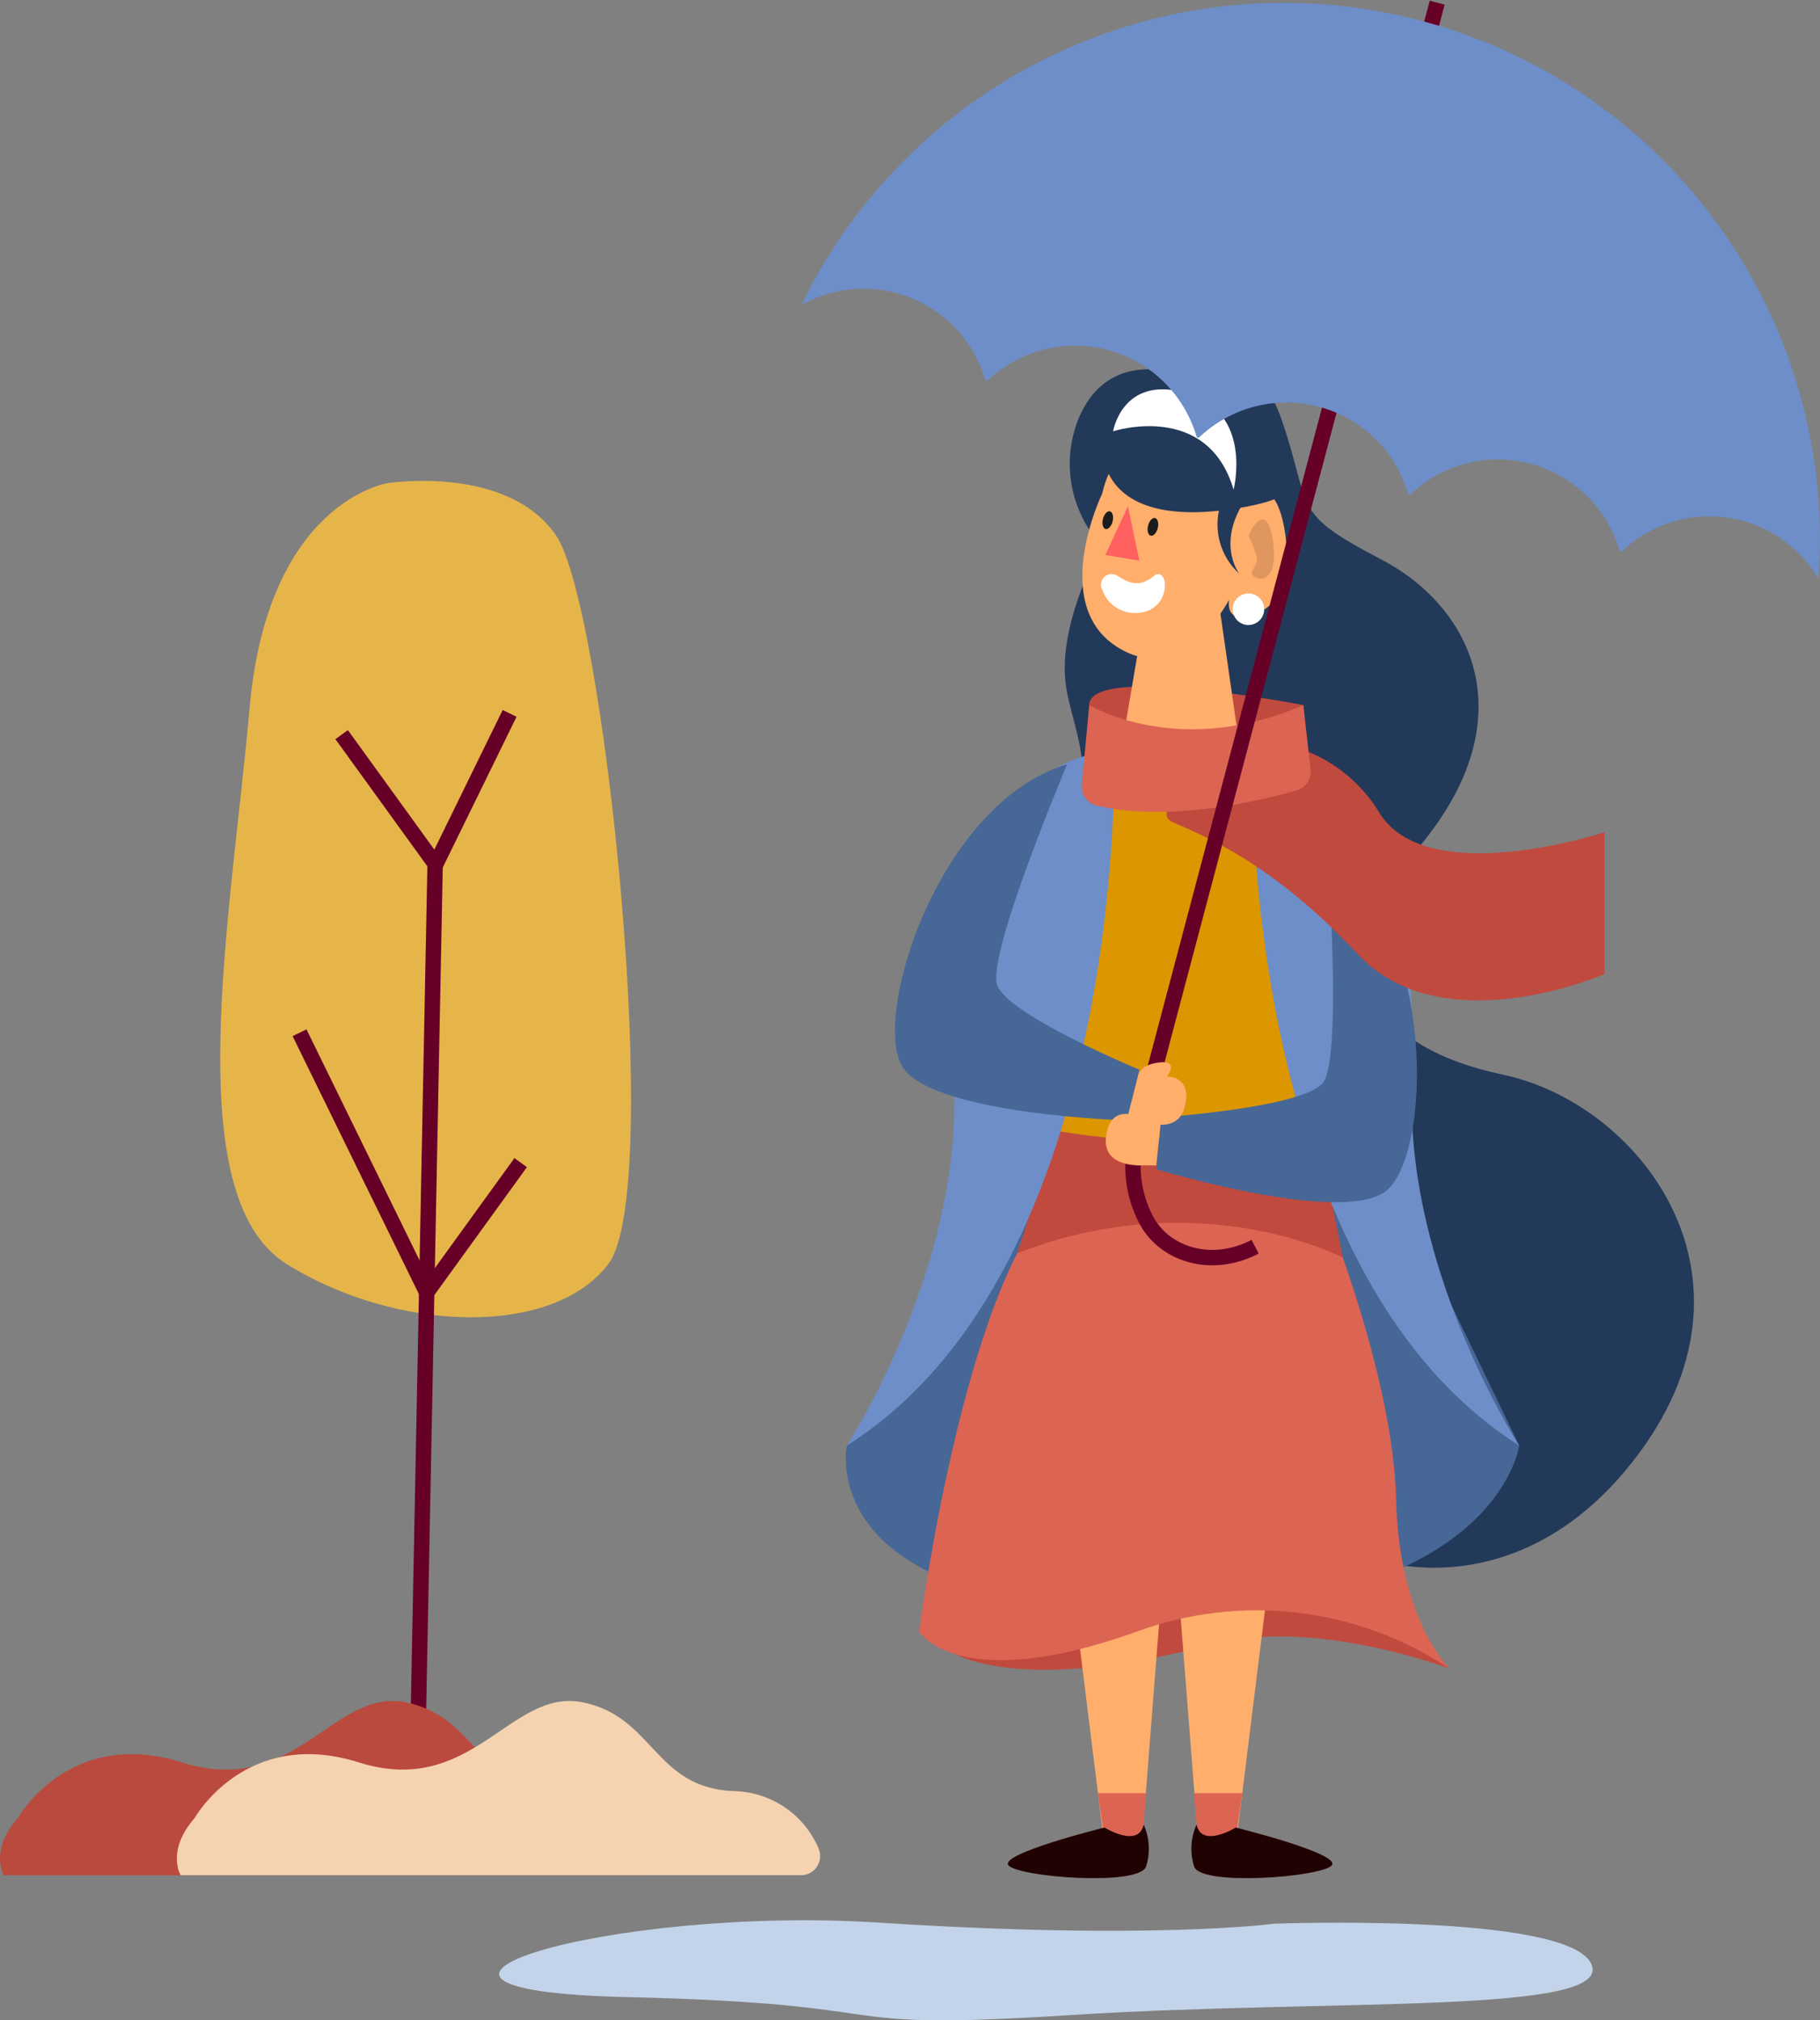 <svg width="236" height="262" viewBox="0 0 236 262" fill="none" xmlns="http://www.w3.org/2000/svg">
<rect x="0" y="0" width="236" height="262" fill="#808080" stroke="none"/>
<g clip-path="url(#clip0)">
<path d="M50.292 62.652C50.292 62.652 34.729 64.938 32.363 91.834C29.997 118.731 23.047 155.085 37.155 163.915C51.262 172.744 71.618 173.515 78.888 163.915C86.159 154.314 78.405 78.653 72.103 69.439C65.802 60.225 50.292 62.652 50.292 62.652Z" fill="#E6B54A"/>
<path d="M53.95 237.46L56.453 110.523" stroke="#660027" stroke-width="2" stroke-miterlimit="10"/>
<path d="M38.842 133.928L55.331 167.617L67.516 150.772" stroke="#660027" stroke-width="2" stroke-miterlimit="10"/>
<path d="M66.081 92.513L56.487 112.117L44.301 95.269" stroke="#660027" stroke-width="2" stroke-miterlimit="10"/>
<path d="M2.303 235.778C2.303 235.778 8.923 223.929 23.611 228.558C38.299 233.186 43.222 218.934 52.544 220.748C61.867 222.562 61.869 231.885 72.227 232.276C82.586 232.668 84.399 243.186 84.399 243.186H0.486C0.486 243.186 -1.413 240.033 2.303 235.778Z" fill="#BA4A3E"/>
<path d="M25.233 235.778C25.233 235.778 31.854 223.929 46.541 228.558C61.23 233.186 66.152 218.934 75.476 220.748C84.8 222.562 84.799 231.885 95.157 232.276C97.491 232.323 99.762 233.039 101.702 234.338C103.642 235.637 105.169 237.465 106.102 239.606C106.286 239.985 106.371 240.405 106.348 240.827C106.326 241.248 106.197 241.657 105.973 242.014C105.75 242.372 105.439 242.667 105.07 242.871C104.701 243.076 104.287 243.183 103.865 243.183H23.419C23.419 243.183 21.518 240.033 25.233 235.778Z" fill="#F5D3B0"/>
<path d="M153.036 48.439C153.036 48.439 162.204 42.74 166.218 54.501C170.231 66.263 167.251 66.365 179.092 72.543C190.933 78.72 197.589 92.861 184.726 108.952C171.862 125.044 176.921 135.544 194.972 139.388C213.024 143.232 230.941 166.694 210.692 190.798C190.442 214.902 159.753 200.193 157.556 180.161C156.466 170.222 151.121 161.411 139.544 161.044C127.967 160.677 119.395 136.002 132.428 119.309C145.46 102.617 138.795 95.758 138.12 88.041C137.445 80.324 142.753 70.822 142.753 70.822L141.761 69.439C140.17 67.273 139.162 64.734 138.834 62.065C138.506 59.397 138.87 56.689 139.889 54.201C141.692 49.978 145.411 46.493 153.036 48.439Z" fill="#233959"/>
<path d="M187.994 216.406C187.994 216.406 170.384 209.7 157.094 213.259C132.661 219.804 123.949 214.532 123.949 214.532L135.764 211.44H139.472L164.422 205.209L177.57 206.717L187.994 216.406Z" fill="#C14A3E"/>
<path d="M197.001 187.464C197.001 187.464 194.14 208.941 149.645 208.941C105.15 208.941 109.814 187.464 109.814 187.464L131.903 154.874V130.945L179.66 151.548L197.001 187.464Z" fill="#476796"/>
<path d="M166.74 186.97L160.403 238.056L155.344 238.484L151.344 187.398L166.74 186.97Z" fill="#FFAE6C"/>
<path d="M155.426 239.386L154.821 232.549H161.09L159.993 240.098L155.426 239.386Z" fill="#DC6453"/>
<path d="M155.16 236.628C154.376 238.355 154.271 240.315 154.864 242.116C155.967 244.605 171.046 243.446 172.642 241.954C174.238 240.462 160.241 237.001 160.241 237.001C160.241 237.001 155.839 239.734 155.16 236.628Z" fill="#210202"/>
<path d="M136.718 186.97L143.055 238.056L148.113 238.484L152.113 187.398L136.718 186.97Z" fill="#FFAE6C"/>
<path d="M148.03 239.386L148.635 232.549H142.366L143.463 240.098L148.03 239.386Z" fill="#DC6453"/>
<path d="M148.297 236.628C149.081 238.355 149.187 240.315 148.593 242.116C147.491 244.605 132.411 243.446 130.816 241.954C129.22 240.462 143.217 237.001 143.217 237.001C143.217 237.001 147.619 239.734 148.297 236.628Z" fill="#210202"/>
<path d="M169.007 91.44C169.007 91.44 141.244 86.029 141.244 91.44C141.244 96.851 159.261 98.786 163.874 96.701C168.487 94.616 169.007 91.44 169.007 91.44Z" fill="#C14A3E"/>
<path d="M178.318 114.62C172.56 127.585 170.043 141.758 170.985 155.914L136.967 155.294C136.967 155.294 138.051 125.637 132.388 112.416C126.726 99.195 172.341 95.102 178.318 114.62Z" fill="#DB9600"/>
<path d="M172.144 157.776C172.144 157.776 180.648 178.657 181.035 194.458C181.422 210.259 187.994 216.413 187.994 216.413C182.083 212.472 175.328 209.982 168.275 209.145C161.223 208.307 154.072 209.146 147.405 211.594C124.21 219.927 119.186 211.594 119.186 211.594C119.186 211.594 124.983 166.489 136.967 155.3C148.951 144.112 169.736 151.231 172.144 157.776Z" fill="#DC6453"/>
<path d="M170.85 146.66L174.12 163.088C174.12 163.088 155.587 153.32 131.899 162.524L137.03 146.66C147.994 148.498 159.184 148.536 170.16 146.771L170.85 146.66Z" fill="#C14A3E"/>
<path d="M162.336 97.162C162.336 97.162 160.33 164.243 197.001 187.464C197.001 187.464 184.509 168.265 183.173 146.66C182.433 134.679 187.26 100.889 162.336 97.162Z" fill="#6D8EC8"/>
<path d="M172.114 110.372C172.114 110.372 174.116 137.153 171.554 140.407C168.992 143.66 150.568 144.9 150.568 144.9L149.938 151.628C149.938 151.628 173.177 158.719 179.438 154.657C185.699 150.594 186.55 120.561 172.114 110.372Z" fill="#476796"/>
<path d="M144.479 97.162C144.479 97.162 146.485 164.243 109.814 187.464C109.814 187.464 122.306 168.265 123.642 146.66C124.382 134.679 119.555 100.889 144.479 97.162Z" fill="#6D8EC8"/>
<path d="M157.049 71.22L160.703 96.584L145.696 95.46L148.141 81.048L157.049 71.22Z" fill="#FFAE6C"/>
<path d="M142.933 63.982C142.933 63.982 136.069 78.101 144.705 83.798C153.341 89.496 159.377 77.771 159.377 77.771C159.377 77.771 158.581 81.726 163.707 79.154C168.834 76.582 166.597 64.449 164.46 64.153C163.764 64.121 163.071 64.258 162.44 64.553C161.81 64.849 161.26 65.294 160.84 65.85C160.276 63.728 159.181 61.786 157.657 60.207C156.133 58.628 154.232 57.464 152.133 56.825C144.81 54.526 142.933 63.982 142.933 63.982Z" fill="#FFAE6C"/>
<path d="M146.256 65.633L143.33 71.973L147.738 72.709L146.256 65.633Z" fill="#FF6161"/>
<path d="M142.935 76.495C142.792 76.234 142.736 75.935 142.776 75.641C142.816 75.347 142.95 75.073 143.157 74.861C143.364 74.648 143.634 74.508 143.927 74.461C144.22 74.414 144.521 74.462 144.784 74.599L144.818 74.62C145.986 75.344 147.525 76.428 149.578 74.729C151.632 73.029 152.155 79.581 147.091 79.501C146.174 79.486 145.284 79.189 144.541 78.652C143.797 78.114 143.237 77.361 142.935 76.495Z" fill="white"/>
<path d="M161.906 69.538C161.906 69.538 162.62 67.38 163.799 67.378C164.978 67.377 165.615 72.382 164.862 73.987C164.108 75.592 162.718 75.068 162.38 74.513C162.042 73.958 163.216 73.306 162.961 72.181C162.702 71.266 162.349 70.38 161.906 69.538Z" fill="#E0965F"/>
<path d="M148.87 68.171C148.712 68.802 148.87 69.384 149.213 69.472C149.557 69.559 149.969 69.116 150.127 68.484C150.286 67.853 150.127 67.271 149.783 67.183C149.438 67.096 149.026 67.539 148.87 68.171Z" fill="#1C1C1C"/>
<path d="M143.015 67.305C142.858 67.936 143.015 68.519 143.359 68.606C143.702 68.693 144.115 68.25 144.273 67.618C144.431 66.987 144.273 66.405 143.928 66.317C143.583 66.23 143.172 66.674 143.015 67.305Z" fill="#1C1C1C"/>
<path d="M163.867 79.501C163.77 79.894 163.558 80.25 163.259 80.522C162.96 80.795 162.587 80.973 162.187 81.033C161.787 81.093 161.378 81.033 161.012 80.861C160.646 80.688 160.339 80.411 160.131 80.064C159.922 79.717 159.821 79.316 159.841 78.912C159.86 78.507 159.999 78.118 160.24 77.793C160.481 77.467 160.813 77.221 161.194 77.084C161.575 76.948 161.988 76.928 162.38 77.026C162.905 77.158 163.356 77.493 163.635 77.957C163.913 78.42 163.997 78.976 163.867 79.501Z" fill="white"/>
<path d="M161.41 96.088C164.869 95.919 168.31 96.686 171.37 98.308C174.431 99.93 176.998 102.348 178.802 105.306C184.934 115.552 208.049 107.932 208.049 107.932V126.325C208.049 126.325 187.04 135.523 176.012 123.699C164.984 111.875 156.204 108.459 152.058 106.619C147.913 104.78 161.41 96.088 161.41 96.088Z" fill="#C14A3E"/>
<path d="M169.007 91.44L169.939 99.759C170.009 100.359 169.863 100.964 169.528 101.467C169.193 101.969 168.691 102.337 168.111 102.504C163.421 103.845 151.652 106.679 142.225 104.48C141.624 104.335 141.096 103.978 140.738 103.475C140.379 102.971 140.215 102.355 140.275 101.74L141.243 91.442C141.243 91.442 152.813 98.49 169.007 91.44Z" fill="#DC6453"/>
<path d="M142.954 56.464C142.954 56.464 140.7 69.256 160.837 65.85C180.975 62.443 153.206 52.509 153.206 52.509L142.954 56.464Z" fill="#233959"/>
<path d="M158.205 65.633C157.76 67.184 157.758 68.828 158.2 70.38C158.642 71.931 159.51 73.328 160.705 74.411C160.705 74.411 158.025 71.008 160.842 65.85C163.658 60.691 160.705 58.35 160.705 58.35L158.205 65.633Z" fill="#233959"/>
<path d="M144.334 55.932C144.334 55.932 156.542 51.939 159.961 63.497C159.961 63.497 162.508 53.604 154.037 51.028C145.566 48.452 144.334 55.932 144.334 55.932Z" fill="white"/>
<path d="M186.358 0.349L147.477 147.206C146.413 150.961 146.866 154.983 148.739 158.407C151.248 162.826 157.264 164.55 162.751 161.68" stroke="#660027" stroke-width="2" stroke-miterlimit="10"/>
<path d="M127.774 49.334L128.02 49.399C130.062 47.439 132.576 46.039 135.317 45.336C138.058 44.632 140.934 44.649 143.667 45.385C146.4 46.12 148.896 47.55 150.915 49.534C152.933 51.519 154.406 53.992 155.189 56.713L155.435 56.778C157.477 54.817 159.99 53.418 162.732 52.714C165.473 52.011 168.349 52.028 171.082 52.764C173.815 53.499 176.311 54.928 178.33 56.913C180.348 58.898 181.821 61.37 182.604 64.091L182.85 64.157C184.892 62.196 187.405 60.796 190.147 60.093C192.888 59.39 195.764 59.407 198.497 60.142C201.23 60.878 203.726 62.307 205.745 64.292C207.763 66.276 209.236 68.749 210.019 71.47L210.264 71.536C212.054 69.817 214.21 68.527 216.569 67.76C218.929 66.994 221.431 66.772 223.888 67.111C226.346 67.45 228.694 68.341 230.759 69.718C232.823 71.094 234.549 72.92 235.808 75.059C236.997 58.92 232.526 42.871 223.166 29.674C213.806 16.477 200.141 6.957 184.523 2.754C168.906 -1.449 152.312 -0.074 137.599 6.644C122.886 13.362 110.973 25.002 103.91 39.561C106.071 38.342 108.48 37.628 110.956 37.473C113.432 37.318 115.911 37.726 118.207 38.666C120.502 39.607 122.556 41.055 124.213 42.902C125.87 44.75 127.087 46.949 127.774 49.334Z" fill="#6D8EC8"/>
<path d="M138.376 99.114C138.376 99.114 127.916 123.846 129.302 127.75C130.687 131.655 147.752 138.729 147.752 138.729L146.197 145.305C146.197 145.305 121.913 144.583 117.279 138.729C112.646 132.875 121.44 104.147 138.376 99.114Z" fill="#476796"/>
<path d="M150.463 145.981C150.463 145.981 150.949 144.526 148.515 143.285C146.081 142.044 146.925 144.634 146.925 144.634C146.925 144.634 143.844 143.39 143.41 147.524C142.977 151.657 148.499 151.118 148.499 151.118L149.934 151.141L150.463 145.981Z" fill="#FFAE6C"/>
<path d="M147.541 139.642C147.541 139.642 147.587 138.109 150.299 137.786C153.011 137.462 151.327 139.599 151.327 139.599C151.327 139.599 154.648 139.498 153.627 143.527C152.606 147.555 147.61 145.141 147.61 145.141L146.256 144.667L147.541 139.642Z" fill="#FFAE6C"/>
<path d="M165.205 249.472C165.205 249.472 203.253 248.035 206.338 254.679C209.423 261.322 172.747 259.168 138.812 261.322C104.878 263.477 119.618 259.886 81.228 258.988C42.839 258.089 78.828 247.056 114.134 249.341C149.439 251.627 165.205 249.472 165.205 249.472Z" fill="#C3D4EA"/>
</g>
<defs>
<clipPath id="clip0">
<rect width="236" height="262" fill="white"/>
</clipPath>
</defs>
</svg>
